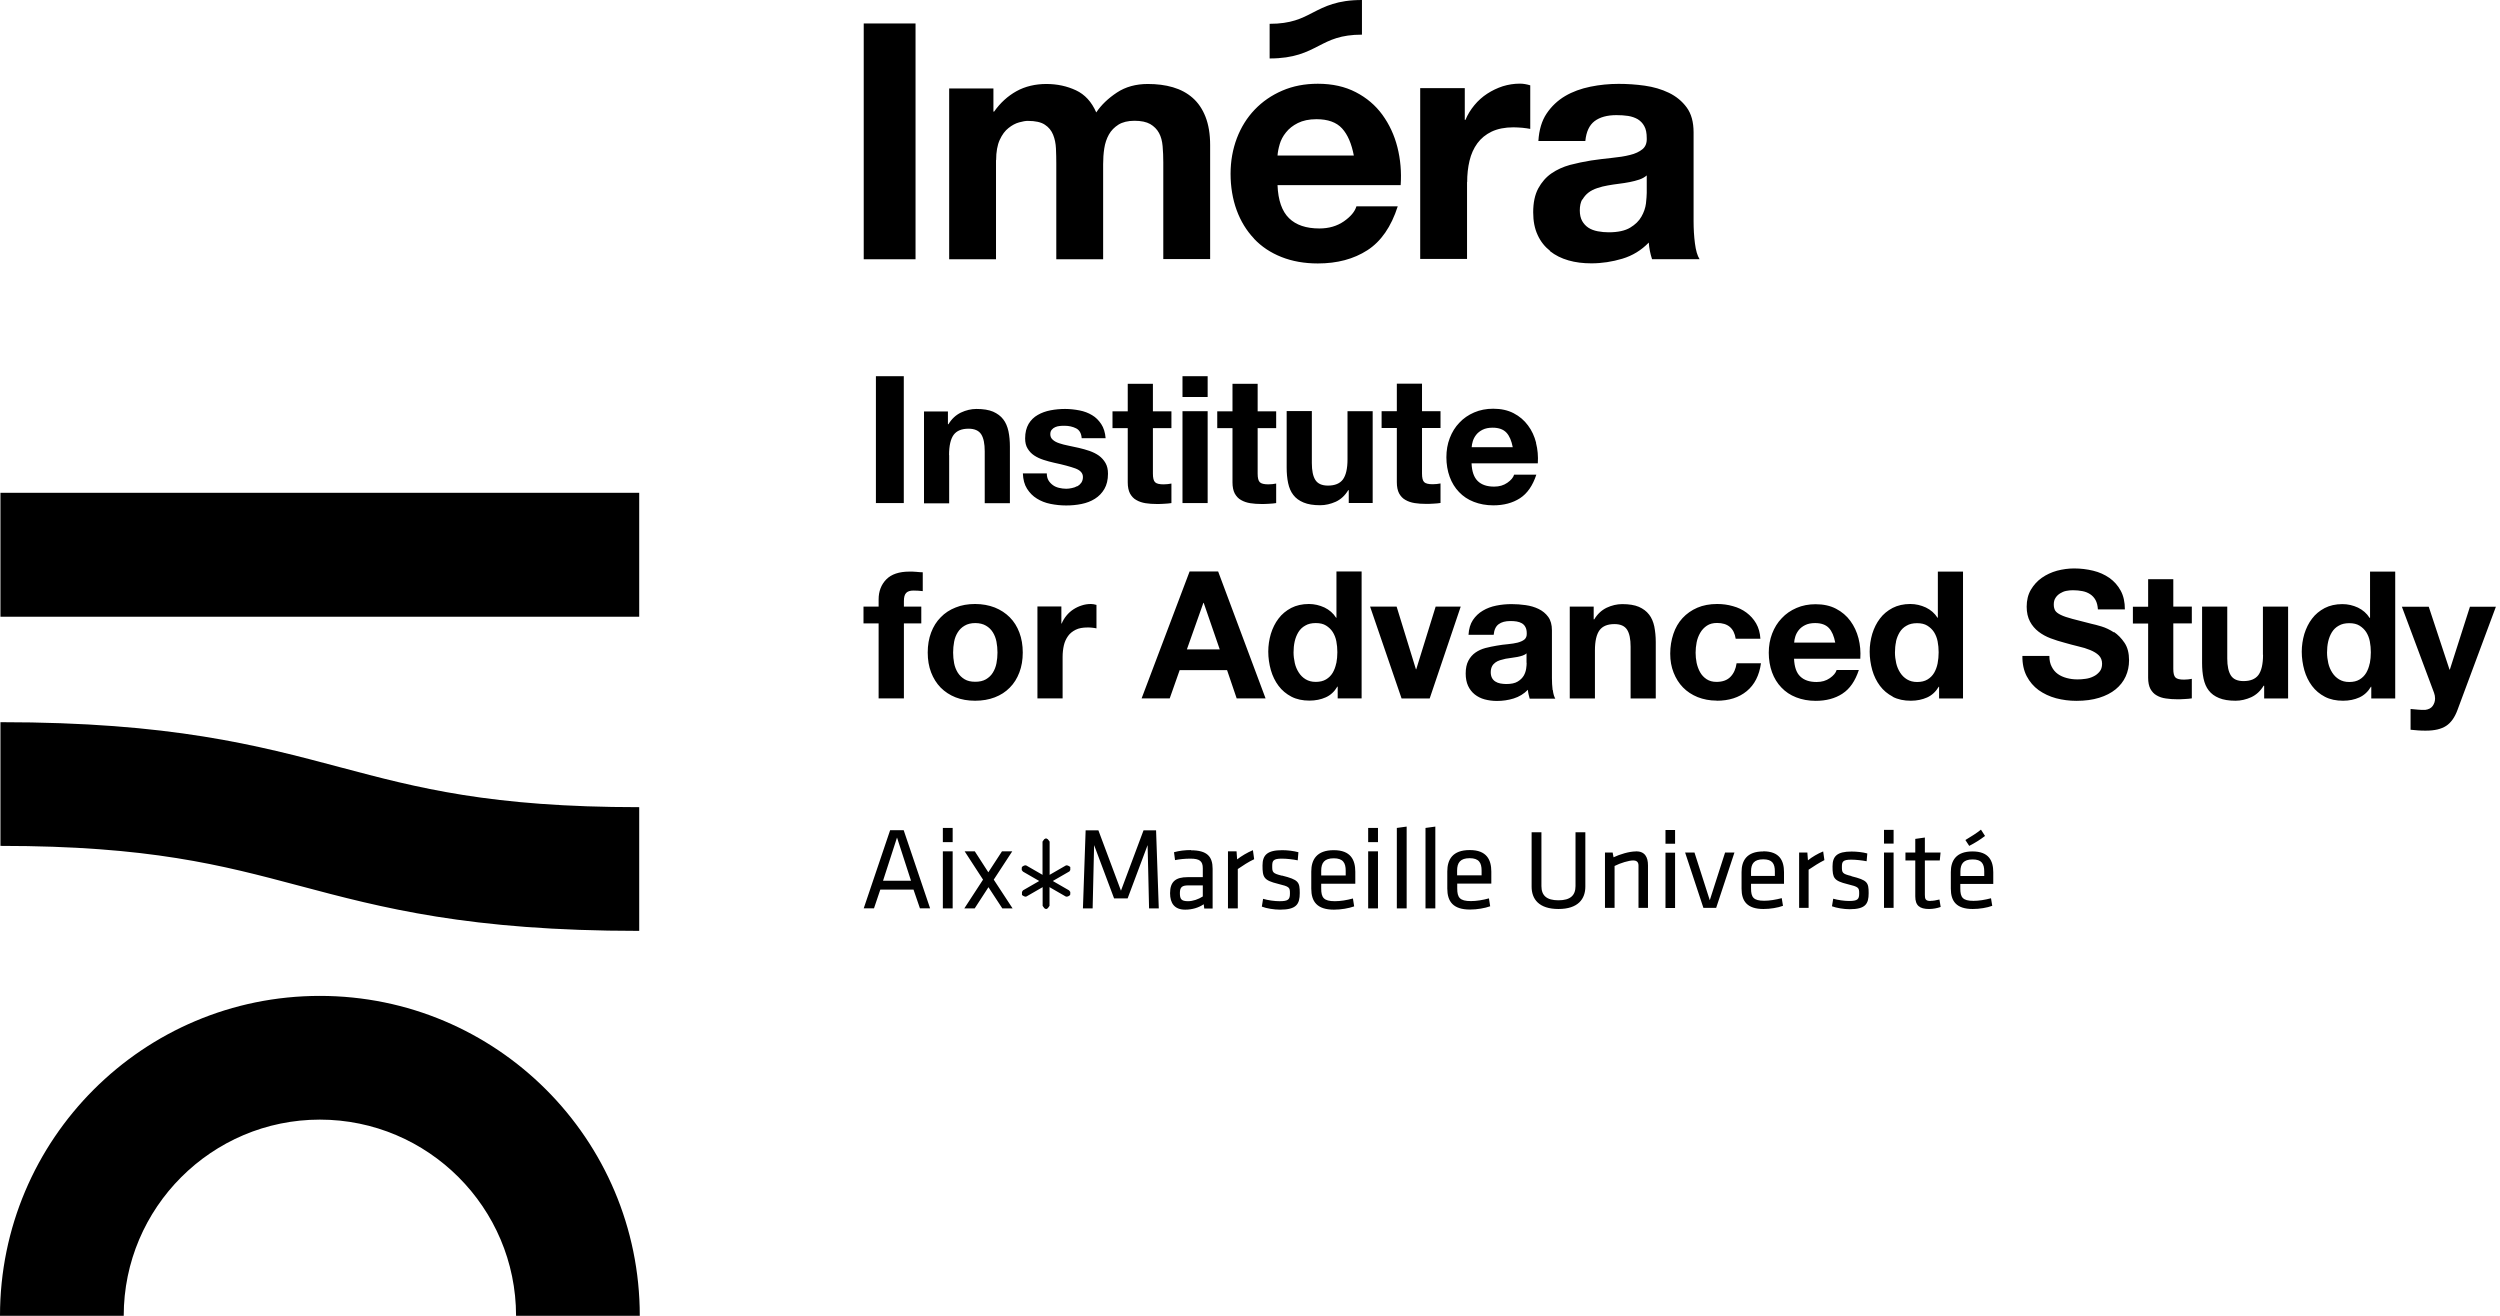 <svg width="228" height="120" viewBox="0 0 228 120" fill="none" xmlns="http://www.w3.org/2000/svg">
<path d="M81.18 75.714L78.772 82.838H79.708L80.285 81.129H83.311L83.898 82.838H84.825L82.416 75.714H81.18ZM80.532 80.326L81.808 76.383L83.085 80.326H80.542H80.532ZM85.988 82.848H86.883V77.639H85.988V82.848ZM85.988 76.805H86.883V75.508H85.988V76.805ZM92.308 77.639H91.382L90.136 79.554L88.901 77.639H87.975L89.653 80.223L87.944 82.848H88.891L90.147 80.913L91.413 82.848H92.35L90.63 80.223L92.319 77.639H92.308ZM97.517 79.492L97.61 79.348V79.204V79.101V79.07L97.579 79.049C97.579 79.049 97.435 78.926 97.281 78.916L97.198 78.936L95.788 79.749L95.726 79.791V76.754L95.561 76.538L95.428 76.466H95.397H95.366L95.232 76.538L95.078 76.754V79.791L95.016 79.749L93.606 78.936L93.523 78.916C93.369 78.916 93.225 79.049 93.225 79.049L93.194 79.07V79.101L93.183 79.204V79.348L93.297 79.492L94.707 80.305L94.769 80.347L94.707 80.388L93.297 81.201L93.204 81.345V81.489V81.592V81.623L93.235 81.644C93.235 81.644 93.379 81.767 93.534 81.778L93.616 81.757L95.026 80.944L95.088 80.903V82.611L95.242 82.828L95.376 82.9H95.407H95.438L95.561 82.828L95.716 82.611V80.903L95.778 80.944L97.188 81.757L97.27 81.778C97.425 81.778 97.569 81.654 97.569 81.644L97.6 81.623V81.592L97.61 81.489V81.345L97.497 81.201L96.087 80.388L96.025 80.347L96.087 80.305L97.497 79.492H97.517ZM104.291 75.725L102.232 81.232L100.173 75.725H99.01L98.763 82.848H99.648L99.782 77.073L101.604 81.932H102.84L104.662 77.073L104.795 82.848H105.681L105.434 75.725H104.27H104.291ZM108.615 77.526C108.059 77.526 107.554 77.588 107.07 77.722L107.163 78.442C107.565 78.36 108.059 78.308 108.563 78.308C109.407 78.308 109.695 78.535 109.695 79.183V79.997H108.306C107.256 79.997 106.71 80.377 106.71 81.458C106.71 82.374 107.112 82.961 108.09 82.961C108.718 82.961 109.315 82.786 109.778 82.467L109.829 82.858H110.591V79.235C110.591 78.123 110.097 77.546 108.615 77.546V77.526ZM109.695 81.757C109.294 82.014 108.8 82.189 108.347 82.189C107.709 82.189 107.606 81.973 107.606 81.438C107.606 80.903 107.812 80.748 108.368 80.748H109.695V81.767V81.757ZM112.825 78.37L112.773 77.639H111.991V82.848H112.887V79.255C113.319 78.957 113.885 78.586 114.379 78.36L114.266 77.536C113.751 77.752 113.216 78.072 112.835 78.37H112.825ZM116.912 79.863C116.037 79.647 116.026 79.544 116.026 78.967C116.026 78.494 116.129 78.308 116.901 78.308C117.334 78.308 117.91 78.37 118.353 78.463L118.415 77.722C117.982 77.608 117.447 77.536 116.943 77.536C115.573 77.536 115.141 77.979 115.141 78.936C115.141 80.017 115.254 80.285 116.551 80.604C117.601 80.861 117.643 80.923 117.643 81.479C117.643 82.035 117.499 82.189 116.685 82.189C116.232 82.189 115.646 82.107 115.193 81.973L115.079 82.683C115.491 82.848 116.201 82.961 116.737 82.961C118.229 82.961 118.538 82.467 118.538 81.448C118.538 80.429 118.425 80.233 116.922 79.853L116.912 79.863ZM121.637 77.536C120.082 77.536 119.588 78.401 119.588 79.482V81.047C119.588 82.22 120.113 82.961 121.657 82.961C122.306 82.961 123.006 82.838 123.5 82.663L123.387 81.942C122.821 82.097 122.254 82.189 121.74 82.189C120.721 82.189 120.494 81.86 120.494 81.036V80.594H123.603V79.502C123.603 78.422 123.181 77.536 121.647 77.536H121.637ZM122.728 79.842H120.494V79.41C120.494 78.679 120.793 78.277 121.637 78.277C122.481 78.277 122.728 78.689 122.728 79.41V79.842ZM124.777 82.848H125.672V77.639H124.777V82.848ZM124.777 76.805H125.672V75.508H124.777V76.805ZM127.391 82.848H128.287V75.385L127.391 75.508V82.848ZM130.006 82.848H130.902V75.385L130.006 75.508V82.848ZM134.031 77.526C132.477 77.526 131.993 78.391 131.993 79.472V81.036C131.993 82.21 132.518 82.951 134.062 82.951C134.71 82.951 135.41 82.828 135.905 82.653L135.791 81.932C135.225 82.086 134.659 82.179 134.144 82.179C133.125 82.179 132.899 81.85 132.899 81.026V80.583H136.008V79.492C136.008 78.411 135.585 77.526 134.052 77.526H134.031ZM135.122 79.832H132.888V79.4C132.888 78.669 133.187 78.267 134.031 78.267C134.875 78.267 135.122 78.679 135.122 79.4V79.832ZM143.687 80.81C143.687 81.654 143.224 82.107 142.133 82.107C141.041 82.107 140.578 81.664 140.578 80.81V75.9H139.683V80.861C139.683 81.994 140.341 82.9 142.133 82.9C143.924 82.9 144.583 81.983 144.583 80.861V75.9H143.687V80.81ZM149.184 77.65C148.587 77.65 147.712 77.917 147.156 78.185L147.074 77.752H146.374V82.797H147.249V78.977C147.784 78.7 148.567 78.473 148.937 78.473C149.256 78.473 149.431 78.607 149.431 78.936V82.797H150.296V78.926C150.296 78.154 150.008 77.639 149.194 77.639L149.184 77.65ZM151.892 76.95H152.767V75.694H151.892V76.95ZM151.892 82.807H152.767V77.763H151.892V82.807ZM155.927 82.086L154.537 77.752H153.683L155.35 82.797H156.514L158.181 77.752H157.327L155.937 82.086H155.927ZM160.806 77.65C159.303 77.65 158.83 78.494 158.83 79.533V81.047C158.83 82.189 159.345 82.9 160.827 82.9C161.455 82.9 162.134 82.786 162.608 82.611L162.495 81.911C161.939 82.055 161.393 82.148 160.899 82.148C159.911 82.148 159.695 81.829 159.695 81.026V80.604H162.701V79.544C162.701 78.494 162.299 77.639 160.806 77.639V77.65ZM161.867 79.883H159.695V79.472C159.695 78.761 159.983 78.37 160.806 78.37C161.63 78.37 161.867 78.761 161.867 79.472V79.883ZM164.883 78.452L164.831 77.752H164.08V82.797H164.945V79.317C165.367 79.029 165.912 78.679 166.386 78.442L166.273 77.65C165.768 77.855 165.253 78.164 164.883 78.463V78.452ZM168.846 79.894C167.992 79.688 167.981 79.585 167.981 79.029C167.981 78.576 168.084 78.401 168.836 78.401C169.248 78.401 169.804 78.463 170.236 78.545L170.298 77.835C169.886 77.722 169.351 77.66 168.867 77.66C167.539 77.66 167.127 78.082 167.127 79.019C167.127 80.069 167.24 80.326 168.496 80.635C169.505 80.882 169.557 80.944 169.557 81.479C169.557 82.014 169.423 82.169 168.63 82.169C168.198 82.169 167.621 82.086 167.189 81.963L167.076 82.653C167.477 82.807 168.167 82.92 168.681 82.92C170.123 82.92 170.421 82.447 170.421 81.458C170.421 80.47 170.308 80.275 168.856 79.914L168.846 79.894ZM171.821 82.797H172.696V77.752H171.821V82.797ZM171.821 76.939H172.696V75.683H171.821V76.939ZM176.062 82.169C175.599 82.169 175.548 81.983 175.548 81.603V78.473H176.907L176.979 77.752H175.548V76.383L174.673 76.507V77.752H173.777V78.473H174.673V81.747C174.673 82.591 175.074 82.9 175.929 82.9C176.299 82.9 176.67 82.828 176.989 82.714L176.876 82.035C176.557 82.117 176.299 82.158 176.062 82.158V82.169ZM181.035 76.239L180.664 75.663C180.304 75.961 179.758 76.301 179.243 76.61L179.593 77.145C180.129 76.867 180.561 76.6 181.035 76.239ZM179.892 77.65C178.389 77.65 177.915 78.494 177.915 79.533V81.047C177.915 82.189 178.42 82.9 179.913 82.9C180.54 82.9 181.22 82.786 181.693 82.611L181.58 81.922C181.024 82.066 180.479 82.158 179.985 82.158C178.996 82.158 178.78 81.839 178.78 81.036V80.614H181.786V79.554C181.786 78.504 181.385 77.65 179.892 77.65ZM180.952 79.894H178.79V79.482C178.79 78.772 179.079 78.38 179.902 78.38C180.726 78.38 180.963 78.772 180.963 79.482V79.894H180.952ZM83.497 2.141H78.772V23.646H83.497V2.141ZM90.847 14.607C90.847 13.846 90.96 13.228 91.176 12.755C91.392 12.281 91.66 11.921 91.979 11.674C92.288 11.427 92.607 11.252 92.947 11.159C93.276 11.066 93.544 11.025 93.739 11.025C94.419 11.025 94.944 11.138 95.294 11.375C95.644 11.602 95.891 11.91 96.045 12.291C96.2 12.672 96.282 13.094 96.303 13.537C96.323 13.99 96.334 14.443 96.334 14.906V23.646H100.606V14.968C100.606 14.484 100.637 14.011 100.709 13.537C100.781 13.063 100.925 12.641 101.131 12.271C101.337 11.9 101.635 11.602 102.006 11.365C102.376 11.138 102.86 11.015 103.467 11.015C104.075 11.015 104.548 11.118 104.898 11.313C105.248 11.519 105.516 11.787 105.701 12.127C105.887 12.466 105.99 12.868 106.031 13.331C106.072 13.794 106.092 14.288 106.092 14.803V23.625H110.365V13.228C110.365 12.219 110.22 11.365 109.943 10.655C109.665 9.944 109.273 9.368 108.769 8.925C108.265 8.482 107.668 8.163 106.967 7.957C106.267 7.752 105.506 7.659 104.682 7.659C103.601 7.659 102.654 7.916 101.862 8.441C101.069 8.966 100.441 9.563 99.978 10.253C99.556 9.285 98.938 8.616 98.125 8.235C97.311 7.855 96.416 7.659 95.428 7.659C94.439 7.659 93.492 7.875 92.7 8.318C91.907 8.76 91.228 9.378 90.661 10.181H90.6V8.071H86.564V23.646H90.836V14.607H90.847ZM114.369 21.772C115.048 22.493 115.882 23.049 116.871 23.44C117.859 23.831 118.96 24.027 120.185 24.027C121.956 24.027 123.459 23.625 124.704 22.822C125.95 22.019 126.877 20.681 127.474 18.818H123.706C123.562 19.302 123.181 19.755 122.563 20.187C121.935 20.619 121.194 20.836 120.329 20.836C119.125 20.836 118.199 20.527 117.56 19.899C116.922 19.281 116.562 18.272 116.51 16.883H127.741C127.824 15.678 127.721 14.525 127.443 13.424C127.165 12.322 126.702 11.334 126.074 10.469C125.446 9.605 124.632 8.915 123.654 8.41C122.666 7.896 121.513 7.638 120.185 7.638C119.001 7.638 117.921 7.844 116.943 8.266C115.965 8.688 115.131 9.265 114.431 9.996C113.731 10.727 113.185 11.602 112.804 12.6C112.423 13.609 112.228 14.69 112.228 15.853C112.228 17.016 112.413 18.159 112.784 19.168C113.154 20.177 113.679 21.031 114.369 21.762V21.772ZM116.706 13.156C116.819 12.775 117.004 12.415 117.282 12.075C117.55 11.735 117.91 11.447 118.363 11.221C118.816 10.994 119.382 10.871 120.062 10.871C121.101 10.871 121.884 11.149 122.399 11.715C122.913 12.281 123.263 13.105 123.469 14.185H116.51C116.531 13.887 116.593 13.547 116.706 13.166V13.156ZM133.805 16.615C133.805 15.915 133.877 15.256 134.021 14.659C134.165 14.052 134.402 13.527 134.731 13.074C135.061 12.621 135.503 12.26 136.038 12.003C136.584 11.746 137.243 11.612 138.025 11.612C138.283 11.612 138.561 11.633 138.838 11.653C139.116 11.684 139.363 11.715 139.559 11.756V7.782C139.219 7.68 138.911 7.628 138.622 7.628C138.077 7.628 137.562 7.71 137.058 7.865C136.553 8.03 136.08 8.256 135.637 8.544C135.194 8.832 134.803 9.182 134.463 9.594C134.124 10.006 133.846 10.449 133.65 10.932H133.588V8.04H129.522V23.615H133.794V16.594L133.805 16.615ZM141.361 22.905C141.844 23.286 142.4 23.564 143.049 23.749C143.687 23.934 144.387 24.017 145.128 24.017C146.096 24.017 147.033 23.872 147.959 23.594C148.886 23.317 149.689 22.822 150.368 22.122C150.389 22.38 150.419 22.637 150.471 22.894C150.522 23.142 150.584 23.389 150.667 23.636H155C154.795 23.317 154.661 22.833 154.578 22.194C154.496 21.556 154.455 20.877 154.455 20.177V12.075C154.455 11.128 154.249 10.377 153.827 9.8C153.405 9.224 152.859 8.781 152.2 8.462C151.542 8.143 150.8 7.927 149.997 7.813C149.194 7.7 148.402 7.649 147.619 7.649C146.755 7.649 145.9 7.731 145.046 7.906C144.191 8.081 143.419 8.359 142.74 8.76C142.061 9.162 141.494 9.697 141.052 10.356C140.609 11.015 140.362 11.849 140.3 12.857H144.583C144.665 12.013 144.943 11.416 145.427 11.046C145.911 10.685 146.569 10.5 147.414 10.5C147.794 10.5 148.155 10.521 148.484 10.572C148.814 10.624 149.102 10.727 149.359 10.871C149.606 11.025 149.812 11.231 149.956 11.499C150.111 11.766 150.183 12.137 150.183 12.6C150.203 13.043 150.069 13.383 149.792 13.609C149.514 13.835 149.133 14.021 148.649 14.134C148.165 14.258 147.619 14.34 146.992 14.402C146.374 14.463 145.736 14.546 145.097 14.638C144.459 14.741 143.821 14.875 143.183 15.04C142.555 15.215 141.989 15.472 141.494 15.812C141 16.152 140.599 16.615 140.29 17.181C139.981 17.758 139.827 18.478 139.827 19.363C139.827 20.166 139.961 20.856 140.238 21.443C140.506 22.03 140.887 22.503 141.371 22.884L141.361 22.905ZM144.315 18.21C144.459 17.953 144.644 17.737 144.871 17.562C145.097 17.387 145.375 17.253 145.684 17.15C145.993 17.047 146.312 16.965 146.631 16.913C146.971 16.852 147.311 16.8 147.65 16.759C147.99 16.718 148.319 16.666 148.628 16.605C148.937 16.543 149.225 16.471 149.503 16.378C149.771 16.285 149.997 16.162 150.183 15.997V17.593C150.183 17.83 150.152 18.159 150.111 18.561C150.059 18.962 149.925 19.363 149.699 19.755C149.483 20.146 149.133 20.485 148.669 20.764C148.206 21.041 147.558 21.186 146.714 21.186C146.374 21.186 146.044 21.155 145.715 21.093C145.396 21.031 145.108 20.928 144.871 20.774C144.634 20.619 144.439 20.413 144.294 20.156C144.15 19.899 144.078 19.569 144.078 19.189C144.078 18.787 144.15 18.458 144.294 18.19L144.315 18.21ZM82.426 45.881V34.311H79.883V45.881H82.426ZM86.554 41.496C86.554 40.642 86.698 40.034 86.976 39.653C87.254 39.283 87.707 39.097 88.335 39.097C88.88 39.097 89.272 39.273 89.488 39.612C89.704 39.952 89.807 40.467 89.807 41.156V45.892H92.103V40.745C92.103 40.23 92.061 39.756 91.969 39.324C91.876 38.902 91.722 38.531 91.495 38.243C91.269 37.945 90.96 37.718 90.569 37.543C90.178 37.378 89.673 37.296 89.055 37.296C88.572 37.296 88.098 37.409 87.635 37.626C87.172 37.852 86.791 38.202 86.502 38.686H86.451V37.523H84.269V45.902H86.564V41.517L86.554 41.496ZM98.238 44.337C98.094 44.42 97.929 44.481 97.754 44.512C97.579 44.553 97.404 44.574 97.239 44.574C97.013 44.574 96.797 44.543 96.581 44.492C96.364 44.44 96.179 44.358 96.025 44.245C95.87 44.131 95.726 43.987 95.623 43.812C95.52 43.637 95.469 43.421 95.469 43.174H93.286C93.307 43.74 93.431 44.203 93.667 44.574C93.904 44.945 94.192 45.243 94.563 45.47C94.923 45.696 95.335 45.861 95.798 45.953C96.261 46.046 96.735 46.098 97.229 46.098C97.723 46.098 98.176 46.056 98.629 45.964C99.092 45.871 99.494 45.717 99.854 45.49C100.214 45.264 100.503 44.965 100.719 44.595C100.935 44.224 101.048 43.761 101.048 43.205C101.048 42.814 100.976 42.495 100.822 42.227C100.667 41.959 100.472 41.743 100.225 41.558C99.978 41.383 99.689 41.239 99.37 41.126C99.051 41.012 98.722 40.93 98.392 40.848C98.073 40.776 97.754 40.703 97.435 40.642C97.126 40.58 96.838 40.508 96.601 40.425C96.354 40.343 96.159 40.24 96.014 40.106C95.86 39.973 95.788 39.808 95.788 39.602C95.788 39.427 95.829 39.293 95.922 39.19C96.004 39.087 96.117 39.005 96.241 38.953C96.364 38.902 96.498 38.861 96.653 38.85C96.807 38.83 96.941 38.83 97.075 38.83C97.487 38.83 97.837 38.912 98.145 39.067C98.444 39.221 98.619 39.52 98.65 39.962H100.832C100.791 39.447 100.657 39.015 100.431 38.675C100.204 38.336 99.936 38.058 99.597 37.862C99.257 37.656 98.876 37.512 98.454 37.43C98.022 37.347 97.589 37.296 97.136 37.296C96.683 37.296 96.241 37.337 95.808 37.42C95.376 37.502 94.985 37.646 94.645 37.842C94.295 38.037 94.017 38.315 93.811 38.655C93.606 39.005 93.492 39.447 93.492 39.983C93.492 40.353 93.564 40.662 93.719 40.909C93.873 41.167 94.069 41.373 94.316 41.537C94.563 41.702 94.851 41.836 95.17 41.939C95.489 42.042 95.819 42.134 96.148 42.206C96.972 42.381 97.61 42.556 98.073 42.721C98.537 42.896 98.763 43.154 98.763 43.504C98.763 43.709 98.712 43.874 98.619 44.018C98.526 44.152 98.403 44.265 98.259 44.348L98.238 44.337ZM106.834 39.046V37.512H105.145V35H102.85V37.512H101.46V39.046H102.85V43.987C102.85 44.409 102.922 44.749 103.056 45.006C103.2 45.264 103.385 45.47 103.632 45.603C103.879 45.748 104.157 45.84 104.476 45.892C104.795 45.943 105.135 45.964 105.485 45.964C105.712 45.964 105.948 45.964 106.185 45.943C106.422 45.933 106.638 45.912 106.834 45.881V44.1C106.731 44.121 106.607 44.142 106.494 44.152C106.37 44.162 106.247 44.173 106.123 44.173C105.732 44.173 105.475 44.111 105.341 43.977C105.207 43.843 105.145 43.586 105.145 43.195V39.046H106.834ZM107.843 45.881H110.138V37.502H107.843V45.881ZM110.138 34.311H107.843V36.205H110.138V34.311ZM112.403 43.987C112.403 44.409 112.475 44.749 112.609 45.006C112.753 45.264 112.938 45.47 113.185 45.603C113.432 45.748 113.71 45.84 114.029 45.892C114.348 45.943 114.688 45.964 115.038 45.964C115.265 45.964 115.501 45.964 115.738 45.943C115.975 45.933 116.191 45.912 116.387 45.881V44.1C116.284 44.121 116.16 44.142 116.047 44.152C115.923 44.162 115.8 44.173 115.676 44.173C115.285 44.173 115.028 44.111 114.894 43.977C114.76 43.843 114.698 43.586 114.698 43.195V39.046H116.387V37.512H114.698V35H112.403V37.512H111.013V39.046H112.403V43.987ZM125.188 45.881V37.502H122.893V41.887C122.893 42.742 122.749 43.349 122.471 43.73C122.193 44.1 121.74 44.286 121.112 44.286C120.556 44.286 120.175 44.111 119.959 43.771C119.743 43.431 119.64 42.917 119.64 42.227V37.492H117.344V42.639C117.344 43.154 117.385 43.627 117.478 44.059C117.571 44.492 117.725 44.852 117.951 45.14C118.178 45.439 118.487 45.665 118.888 45.83C119.279 45.995 119.784 46.077 120.401 46.077C120.885 46.077 121.359 45.964 121.822 45.758C122.285 45.542 122.666 45.192 122.954 44.708H123.006V45.871H125.188V45.881ZM127.391 34.99V37.502H126.002V39.036H127.391V43.977C127.391 44.399 127.463 44.739 127.597 44.996C127.741 45.254 127.927 45.459 128.174 45.593C128.421 45.737 128.699 45.83 129.018 45.881C129.337 45.933 129.677 45.953 130.027 45.953C130.253 45.953 130.49 45.953 130.727 45.933C130.963 45.923 131.18 45.902 131.375 45.871V44.09C131.272 44.111 131.149 44.131 131.035 44.142C130.912 44.152 130.788 44.162 130.665 44.162C130.274 44.162 130.016 44.1 129.882 43.967C129.749 43.833 129.687 43.575 129.687 43.184V39.036H131.375V37.502H129.687V34.99H127.391ZM140.094 40.384C139.94 39.787 139.703 39.262 139.353 38.799C139.013 38.336 138.581 37.965 138.046 37.687C137.511 37.409 136.893 37.276 136.183 37.276C135.544 37.276 134.968 37.389 134.443 37.615C133.918 37.842 133.465 38.151 133.094 38.552C132.713 38.943 132.425 39.417 132.219 39.952C132.013 40.487 131.91 41.074 131.91 41.702C131.91 42.33 132.013 42.948 132.209 43.483C132.405 44.018 132.693 44.492 133.063 44.873C133.434 45.264 133.877 45.562 134.412 45.768C134.937 45.974 135.534 46.087 136.193 46.087C137.14 46.087 137.953 45.871 138.622 45.439C139.291 45.006 139.786 44.286 140.115 43.287H138.087C138.015 43.545 137.809 43.792 137.469 44.029C137.13 44.265 136.738 44.379 136.265 44.379C135.616 44.379 135.122 44.214 134.772 43.874C134.422 43.534 134.237 42.999 134.206 42.258H140.249C140.29 41.609 140.238 40.992 140.084 40.395L140.094 40.384ZM134.216 40.786C134.227 40.621 134.258 40.436 134.319 40.24C134.381 40.034 134.484 39.839 134.628 39.653C134.772 39.468 134.968 39.314 135.215 39.19C135.462 39.067 135.76 39.005 136.131 39.005C136.687 39.005 137.109 39.159 137.387 39.458C137.665 39.756 137.85 40.199 137.963 40.786H134.216ZM80.141 63.691H82.436V56.855H84.022V55.321H82.436V54.817C82.436 54.467 82.498 54.23 82.642 54.076C82.776 53.931 83.002 53.859 83.311 53.859C83.6 53.859 83.888 53.88 84.155 53.911V52.192C83.96 52.192 83.764 52.171 83.558 52.151C83.353 52.13 83.147 52.13 82.941 52.13C82.004 52.13 81.294 52.367 80.83 52.84C80.367 53.314 80.13 53.921 80.13 54.673V55.321H78.751V56.855H80.13V63.691H80.141ZM92.967 57.689C92.761 57.143 92.473 56.68 92.092 56.299C91.711 55.918 91.258 55.62 90.723 55.404C90.188 55.198 89.591 55.084 88.932 55.084C88.273 55.084 87.676 55.187 87.151 55.404C86.626 55.609 86.163 55.908 85.792 56.299C85.411 56.68 85.123 57.143 84.917 57.689C84.711 58.234 84.608 58.842 84.608 59.511C84.608 60.18 84.711 60.788 84.917 61.323C85.123 61.858 85.411 62.321 85.792 62.712C86.173 63.093 86.626 63.392 87.151 63.598C87.676 63.804 88.273 63.907 88.932 63.907C89.591 63.907 90.188 63.804 90.723 63.598C91.258 63.392 91.711 63.104 92.092 62.712C92.473 62.332 92.761 61.868 92.967 61.323C93.173 60.788 93.276 60.18 93.276 59.511C93.276 58.842 93.173 58.234 92.967 57.689ZM90.878 60.489C90.816 60.808 90.703 61.096 90.548 61.343C90.394 61.601 90.178 61.796 89.92 61.951C89.653 62.105 89.334 62.177 88.942 62.177C88.551 62.177 88.232 62.105 87.975 61.951C87.717 61.796 87.511 61.601 87.347 61.343C87.192 61.086 87.079 60.808 87.017 60.489C86.956 60.17 86.925 59.84 86.925 59.511C86.925 59.182 86.956 58.842 87.017 58.523C87.079 58.193 87.192 57.915 87.347 57.668C87.501 57.421 87.707 57.215 87.975 57.061C88.232 56.907 88.561 56.824 88.942 56.824C89.323 56.824 89.663 56.907 89.92 57.061C90.188 57.215 90.394 57.421 90.548 57.668C90.703 57.915 90.816 58.204 90.878 58.523C90.939 58.842 90.97 59.171 90.97 59.511C90.97 59.851 90.939 60.17 90.878 60.489ZM99.607 57.246C99.761 57.267 99.885 57.277 99.998 57.308V55.167C99.813 55.115 99.648 55.084 99.494 55.084C99.206 55.084 98.917 55.126 98.65 55.218C98.382 55.301 98.125 55.424 97.888 55.579C97.651 55.733 97.435 55.929 97.26 56.145C97.075 56.371 96.931 56.608 96.828 56.865H96.797V55.311H94.614V63.691H96.91V59.913C96.91 59.532 96.951 59.182 97.023 58.862C97.095 58.543 97.229 58.255 97.404 58.008C97.579 57.761 97.816 57.576 98.104 57.432C98.392 57.288 98.753 57.226 99.175 57.226C99.319 57.226 99.463 57.226 99.607 57.246ZM115.419 63.691L111.095 52.12H108.491L104.116 63.691H106.679L107.585 61.117H111.909L112.784 63.691H115.419ZM108.244 59.223L109.747 54.982H109.778L111.24 59.223H108.244ZM121.884 56.34H121.853C121.596 55.929 121.235 55.62 120.793 55.404C120.34 55.198 119.876 55.084 119.372 55.084C118.754 55.084 118.219 55.208 117.756 55.445C117.293 55.692 116.901 56.011 116.603 56.413C116.294 56.814 116.068 57.277 115.903 57.802C115.748 58.327 115.666 58.873 115.666 59.429C115.666 59.985 115.748 60.571 115.903 61.117C116.057 61.652 116.294 62.136 116.603 62.548C116.912 62.96 117.303 63.289 117.776 63.536C118.25 63.783 118.806 63.896 119.424 63.896C119.969 63.896 120.474 63.793 120.906 63.598C121.349 63.402 121.699 63.073 121.966 62.62H121.997V63.691H124.179V52.12H121.884V56.33V56.34ZM121.863 60.489C121.801 60.808 121.688 61.107 121.544 61.354C121.39 61.611 121.194 61.807 120.937 61.961C120.679 62.115 120.371 62.188 119.99 62.188C119.629 62.188 119.331 62.105 119.074 61.951C118.816 61.796 118.61 61.59 118.446 61.333C118.281 61.076 118.157 60.788 118.085 60.468C118.013 60.149 117.972 59.82 117.972 59.501C117.972 59.161 118.003 58.821 118.075 58.502C118.147 58.183 118.26 57.905 118.415 57.648C118.569 57.401 118.775 57.195 119.043 57.051C119.3 56.896 119.619 56.824 120 56.824C120.381 56.824 120.69 56.896 120.937 57.051C121.184 57.205 121.39 57.401 121.544 57.638C121.699 57.885 121.812 58.163 121.874 58.482C121.935 58.801 121.966 59.13 121.966 59.48C121.966 59.83 121.935 60.16 121.874 60.489H121.863ZM130.387 63.701L133.218 55.321H130.932L129.162 61.035H129.131L127.371 55.321H124.952L127.824 63.701H130.387ZM141.597 62.918C141.556 62.568 141.536 62.208 141.536 61.837V57.483C141.536 56.979 141.422 56.567 141.196 56.258C140.969 55.949 140.681 55.712 140.321 55.537C139.961 55.362 139.569 55.249 139.137 55.187C138.705 55.126 138.283 55.095 137.861 55.095C137.397 55.095 136.934 55.136 136.471 55.229C136.008 55.321 135.596 55.476 135.235 55.692C134.865 55.908 134.566 56.196 134.33 56.546C134.093 56.907 133.959 57.349 133.928 57.895H136.224C136.265 57.442 136.419 57.112 136.677 56.927C136.934 56.732 137.294 56.639 137.747 56.639C137.953 56.639 138.149 56.649 138.324 56.68C138.499 56.711 138.653 56.763 138.797 56.845C138.931 56.927 139.044 57.04 139.116 57.184C139.199 57.329 139.24 57.524 139.24 57.771C139.25 58.008 139.178 58.193 139.034 58.317C138.89 58.44 138.674 58.533 138.416 58.605C138.159 58.667 137.861 58.718 137.521 58.749C137.181 58.78 136.841 58.821 136.502 58.883C136.162 58.945 135.812 59.007 135.472 59.099C135.133 59.192 134.834 59.326 134.566 59.511C134.299 59.696 134.083 59.943 133.918 60.252C133.753 60.561 133.671 60.952 133.671 61.426C133.671 61.858 133.743 62.229 133.887 62.548C134.031 62.857 134.237 63.124 134.494 63.33C134.752 63.536 135.06 63.691 135.4 63.783C135.75 63.876 136.121 63.927 136.522 63.927C137.037 63.927 137.552 63.855 138.046 63.701C138.54 63.546 138.972 63.289 139.343 62.908C139.353 63.052 139.374 63.186 139.405 63.32C139.436 63.454 139.466 63.588 139.508 63.721H141.844C141.741 63.546 141.659 63.289 141.618 62.939L141.597 62.918ZM139.23 60.458C139.23 60.592 139.219 60.757 139.188 60.973C139.158 61.189 139.086 61.405 138.972 61.611C138.849 61.817 138.674 62.002 138.416 62.157C138.169 62.311 137.819 62.383 137.366 62.383C137.181 62.383 137.006 62.362 136.831 62.332C136.656 62.301 136.512 62.239 136.378 62.157C136.244 62.074 136.141 61.961 136.069 61.827C135.997 61.683 135.956 61.518 135.956 61.312C135.956 61.096 135.997 60.921 136.069 60.777C136.141 60.633 136.244 60.52 136.368 60.427C136.491 60.335 136.636 60.263 136.8 60.211C136.965 60.16 137.14 60.118 137.315 60.077C137.5 60.046 137.686 60.015 137.861 59.995C138.046 59.974 138.221 59.943 138.386 59.913C138.55 59.882 138.705 59.84 138.859 59.789C139.003 59.737 139.127 59.676 139.219 59.583V60.438L139.23 60.458ZM150.389 56.042C150.162 55.743 149.853 55.517 149.462 55.342C149.071 55.177 148.567 55.095 147.949 55.095C147.465 55.095 146.992 55.208 146.528 55.424C146.065 55.651 145.684 56.001 145.396 56.484H145.344V55.321H143.162V63.701H145.458V59.315C145.458 58.461 145.602 57.854 145.88 57.473C146.158 57.102 146.611 56.917 147.239 56.917C147.794 56.917 148.175 57.092 148.392 57.432C148.608 57.771 148.711 58.286 148.711 58.976V63.701H151.006V58.554C151.006 58.039 150.955 57.565 150.872 57.133C150.78 56.711 150.625 56.34 150.399 56.052L150.389 56.042ZM156.565 63.907C157.677 63.907 158.593 63.618 159.303 63.032C160.014 62.445 160.446 61.601 160.6 60.489H158.377C158.305 61.004 158.12 61.416 157.821 61.724C157.523 62.033 157.1 62.188 156.545 62.188C156.184 62.188 155.886 62.105 155.639 61.941C155.392 61.776 155.196 61.57 155.052 61.312C154.908 61.055 154.805 60.777 154.733 60.458C154.671 60.149 154.64 59.84 154.64 59.532C154.64 59.223 154.671 58.904 154.733 58.584C154.795 58.265 154.908 57.977 155.062 57.709C155.217 57.442 155.423 57.226 155.67 57.061C155.917 56.896 156.225 56.814 156.596 56.814C157.584 56.814 158.15 57.298 158.295 58.255H160.549C160.518 57.72 160.384 57.246 160.158 56.855C159.931 56.464 159.633 56.135 159.273 55.867C158.912 55.599 158.5 55.404 158.037 55.28C157.574 55.146 157.1 55.084 156.606 55.084C155.927 55.084 155.32 55.198 154.795 55.424C154.27 55.651 153.817 55.97 153.446 56.371C153.075 56.773 152.797 57.257 152.612 57.812C152.427 58.368 152.324 58.965 152.324 59.614C152.324 60.263 152.427 60.818 152.633 61.343C152.839 61.868 153.127 62.321 153.487 62.692C153.858 63.073 154.3 63.361 154.825 63.577C155.35 63.783 155.927 63.896 156.555 63.896L156.565 63.907ZM168.033 63.258C168.702 62.826 169.196 62.105 169.526 61.107H167.498C167.426 61.364 167.22 61.611 166.88 61.848C166.54 62.085 166.149 62.198 165.676 62.198C165.027 62.198 164.533 62.033 164.183 61.693C163.833 61.364 163.648 60.818 163.617 60.077H169.659C169.701 59.429 169.649 58.811 169.495 58.214C169.34 57.617 169.093 57.092 168.754 56.629C168.414 56.165 167.981 55.795 167.446 55.517C166.921 55.239 166.293 55.105 165.583 55.105C164.945 55.105 164.368 55.218 163.843 55.445C163.318 55.671 162.865 55.98 162.495 56.382C162.114 56.773 161.826 57.246 161.62 57.782C161.414 58.317 161.311 58.904 161.311 59.532C161.311 60.16 161.414 60.777 161.609 61.312C161.805 61.848 162.093 62.321 162.464 62.702C162.834 63.093 163.277 63.392 163.812 63.598C164.337 63.804 164.934 63.917 165.593 63.917C166.54 63.917 167.354 63.701 168.023 63.268L168.033 63.258ZM163.73 58.059C163.792 57.854 163.895 57.658 164.039 57.473C164.183 57.288 164.378 57.133 164.626 57.01C164.873 56.886 165.171 56.824 165.542 56.824C166.098 56.824 166.52 56.979 166.798 57.277C167.076 57.576 167.261 58.018 167.374 58.605H163.627C163.637 58.44 163.668 58.255 163.73 58.059ZM172.614 63.546C173.087 63.793 173.643 63.907 174.271 63.907C174.817 63.907 175.311 63.804 175.754 63.608C176.186 63.413 176.546 63.083 176.814 62.63H176.845V63.701H179.027V52.13H176.732V56.34H176.701C176.443 55.929 176.083 55.62 175.64 55.404C175.187 55.198 174.724 55.084 174.22 55.084C173.602 55.084 173.067 55.208 172.604 55.445C172.14 55.692 171.749 56.011 171.451 56.413C171.142 56.814 170.915 57.277 170.751 57.802C170.596 58.327 170.514 58.873 170.514 59.429C170.514 59.985 170.596 60.571 170.751 61.117C170.905 61.652 171.142 62.136 171.451 62.548C171.759 62.96 172.151 63.289 172.624 63.536L172.614 63.546ZM172.912 58.513C172.984 58.193 173.098 57.915 173.252 57.658C173.407 57.411 173.612 57.205 173.88 57.061C174.137 56.907 174.457 56.834 174.837 56.834C175.218 56.834 175.527 56.907 175.774 57.061C176.021 57.215 176.227 57.411 176.382 57.648C176.536 57.895 176.649 58.173 176.711 58.492C176.773 58.811 176.804 59.14 176.804 59.49C176.804 59.84 176.773 60.17 176.711 60.499C176.649 60.818 176.536 61.117 176.392 61.364C176.237 61.621 176.042 61.817 175.785 61.971C175.527 62.126 175.218 62.198 174.837 62.198C174.477 62.198 174.179 62.115 173.921 61.961C173.664 61.807 173.458 61.601 173.293 61.343C173.129 61.086 173.005 60.798 172.933 60.479C172.861 60.16 172.82 59.83 172.82 59.511C172.82 59.171 172.851 58.832 172.923 58.513H172.912ZM192.801 57.679C192.42 57.432 192.039 57.246 191.658 57.133C191.277 57.02 190.979 56.938 190.763 56.896C190.042 56.711 189.455 56.567 189.002 56.443C188.549 56.32 188.199 56.207 187.952 56.083C187.695 55.959 187.53 55.836 187.438 55.692C187.355 55.548 187.304 55.373 187.304 55.136C187.304 54.889 187.355 54.683 187.468 54.518C187.571 54.354 187.716 54.22 187.88 54.117C188.045 54.014 188.23 53.931 188.436 53.89C188.642 53.849 188.848 53.829 189.054 53.829C189.363 53.829 189.651 53.859 189.919 53.911C190.186 53.962 190.413 54.055 190.619 54.189C190.824 54.323 190.989 54.498 191.113 54.724C191.236 54.951 191.308 55.239 191.329 55.579H193.789C193.789 54.91 193.666 54.343 193.408 53.87C193.151 53.396 192.811 53.015 192.379 52.706C191.946 52.408 191.452 52.181 190.896 52.048C190.341 51.914 189.764 51.842 189.157 51.842C188.642 51.842 188.117 51.914 187.602 52.048C187.088 52.192 186.624 52.408 186.213 52.696C185.801 52.984 185.471 53.355 185.214 53.787C184.957 54.23 184.833 54.745 184.833 55.332C184.833 55.857 184.936 56.309 185.132 56.68C185.327 57.051 185.595 57.359 185.914 57.607C186.233 57.854 186.604 58.059 187.016 58.214C187.427 58.368 187.849 58.502 188.282 58.615C188.704 58.739 189.116 58.842 189.527 58.945C189.939 59.038 190.31 59.151 190.629 59.285C190.948 59.418 191.216 59.573 191.411 59.768C191.607 59.964 191.71 60.221 191.71 60.53C191.71 60.818 191.638 61.066 191.483 61.251C191.329 61.436 191.144 61.59 190.917 61.693C190.691 61.807 190.444 61.879 190.186 61.91C189.929 61.951 189.682 61.961 189.455 61.961C189.116 61.961 188.796 61.92 188.488 61.837C188.179 61.755 187.901 61.632 187.674 61.467C187.438 61.302 187.252 61.076 187.118 60.808C186.974 60.541 186.902 60.211 186.902 59.82H184.442C184.432 60.53 184.566 61.148 184.833 61.663C185.101 62.177 185.471 62.61 185.924 62.939C186.388 63.268 186.913 63.516 187.51 63.68C188.107 63.835 188.724 63.917 189.363 63.917C190.155 63.917 190.845 63.824 191.442 63.639C192.039 63.454 192.544 63.196 192.945 62.867C193.346 62.538 193.655 62.146 193.861 61.693C194.067 61.24 194.17 60.746 194.17 60.221C194.17 59.573 194.036 59.038 193.758 58.626C193.48 58.214 193.151 57.874 192.78 57.627L192.801 57.679ZM198.205 52.82H195.91V55.332H194.52V56.865H195.91V61.807C195.91 62.229 195.982 62.568 196.116 62.826C196.26 63.083 196.445 63.289 196.692 63.423C196.939 63.567 197.217 63.66 197.536 63.701C197.855 63.752 198.195 63.773 198.545 63.773C198.772 63.773 199.008 63.773 199.245 63.752C199.482 63.742 199.698 63.721 199.894 63.691V61.91C199.791 61.93 199.677 61.951 199.554 61.961C199.43 61.971 199.307 61.982 199.183 61.982C198.792 61.982 198.535 61.92 198.401 61.786C198.267 61.652 198.205 61.395 198.205 61.004V56.855H199.894V55.321H198.205V52.809V52.82ZM206.389 59.717C206.389 60.571 206.245 61.179 205.967 61.56C205.689 61.93 205.236 62.115 204.608 62.115C204.053 62.115 203.672 61.941 203.455 61.601C203.239 61.261 203.126 60.746 203.126 60.057V55.321H200.83V60.468C200.83 60.983 200.872 61.457 200.964 61.889C201.057 62.321 201.211 62.682 201.438 62.97C201.664 63.268 201.973 63.495 202.375 63.66C202.766 63.824 203.27 63.907 203.888 63.907C204.372 63.907 204.845 63.793 205.308 63.587C205.772 63.371 206.153 63.021 206.441 62.538H206.492V63.701H208.675V55.321H206.379V59.707L206.389 59.717ZM216.138 56.351H216.107C215.85 55.939 215.489 55.63 215.047 55.414C214.604 55.208 214.131 55.095 213.626 55.095C213.008 55.095 212.473 55.218 212.01 55.455C211.547 55.702 211.156 56.021 210.857 56.423C210.548 56.824 210.322 57.288 210.157 57.812C210.003 58.337 209.92 58.883 209.92 59.439C209.92 59.995 210.003 60.582 210.157 61.127C210.311 61.663 210.548 62.146 210.857 62.558C211.166 62.97 211.557 63.299 212.031 63.546C212.504 63.793 213.06 63.907 213.688 63.907C214.234 63.907 214.738 63.804 215.17 63.608C215.603 63.413 215.963 63.083 216.231 62.63H216.261V63.701H218.444V52.13H216.148V56.34L216.138 56.351ZM216.117 60.499C216.056 60.818 215.942 61.117 215.798 61.364C215.644 61.621 215.448 61.817 215.191 61.971C214.934 62.126 214.625 62.198 214.244 62.198C213.883 62.198 213.585 62.115 213.328 61.961C213.07 61.807 212.864 61.601 212.7 61.343C212.535 61.086 212.411 60.798 212.339 60.479C212.267 60.16 212.226 59.83 212.226 59.511C212.226 59.171 212.257 58.832 212.329 58.513C212.401 58.193 212.514 57.915 212.669 57.658C212.823 57.411 213.029 57.205 213.297 57.061C213.554 56.907 213.873 56.834 214.254 56.834C214.635 56.834 214.944 56.907 215.191 57.061C215.438 57.215 215.644 57.411 215.798 57.648C215.953 57.895 216.066 58.173 216.128 58.492C216.189 58.811 216.22 59.14 216.22 59.49C216.22 59.84 216.189 60.17 216.128 60.499H216.117ZM225.259 55.332L223.426 61.066H223.395L221.501 55.332H219.051L221.985 63.186C222.047 63.351 222.078 63.526 222.078 63.701C222.078 63.948 222.006 64.174 221.862 64.38C221.717 64.586 221.491 64.699 221.192 64.74C220.966 64.751 220.739 64.74 220.513 64.72C220.287 64.699 220.06 64.679 219.844 64.658V66.552C220.081 66.573 220.317 66.594 220.544 66.614C220.781 66.635 221.007 66.635 221.244 66.635C222.037 66.635 222.644 66.49 223.087 66.202C223.529 65.914 223.879 65.42 224.126 64.74L227.626 55.332H225.248H225.259ZM58.296 44.945H0.041V56.248H58.296V44.945ZM58.296 84.897V73.614C44.718 73.614 38.099 71.854 31.089 69.991C23.471 67.963 15.585 65.863 0.041 65.863V77.145C13.619 77.145 20.238 78.905 27.249 80.769C34.867 82.797 42.752 84.897 58.296 84.897ZM124.21 3.16V0C121.956 0 120.824 0.587 119.722 1.153C118.713 1.678 117.746 2.172 115.79 2.172V5.332C118.044 5.332 119.176 4.746 120.278 4.179C121.297 3.654 122.254 3.16 124.221 3.16H124.21ZM29.174 90.826C13.063 90.826 0 103.89 0 120H11.283C11.283 110.138 19.312 102.109 29.174 102.109C39.036 102.109 47.065 110.138 47.065 120H58.348C58.348 103.89 45.284 90.826 29.174 90.826Z" fill="black"/>
</svg>
